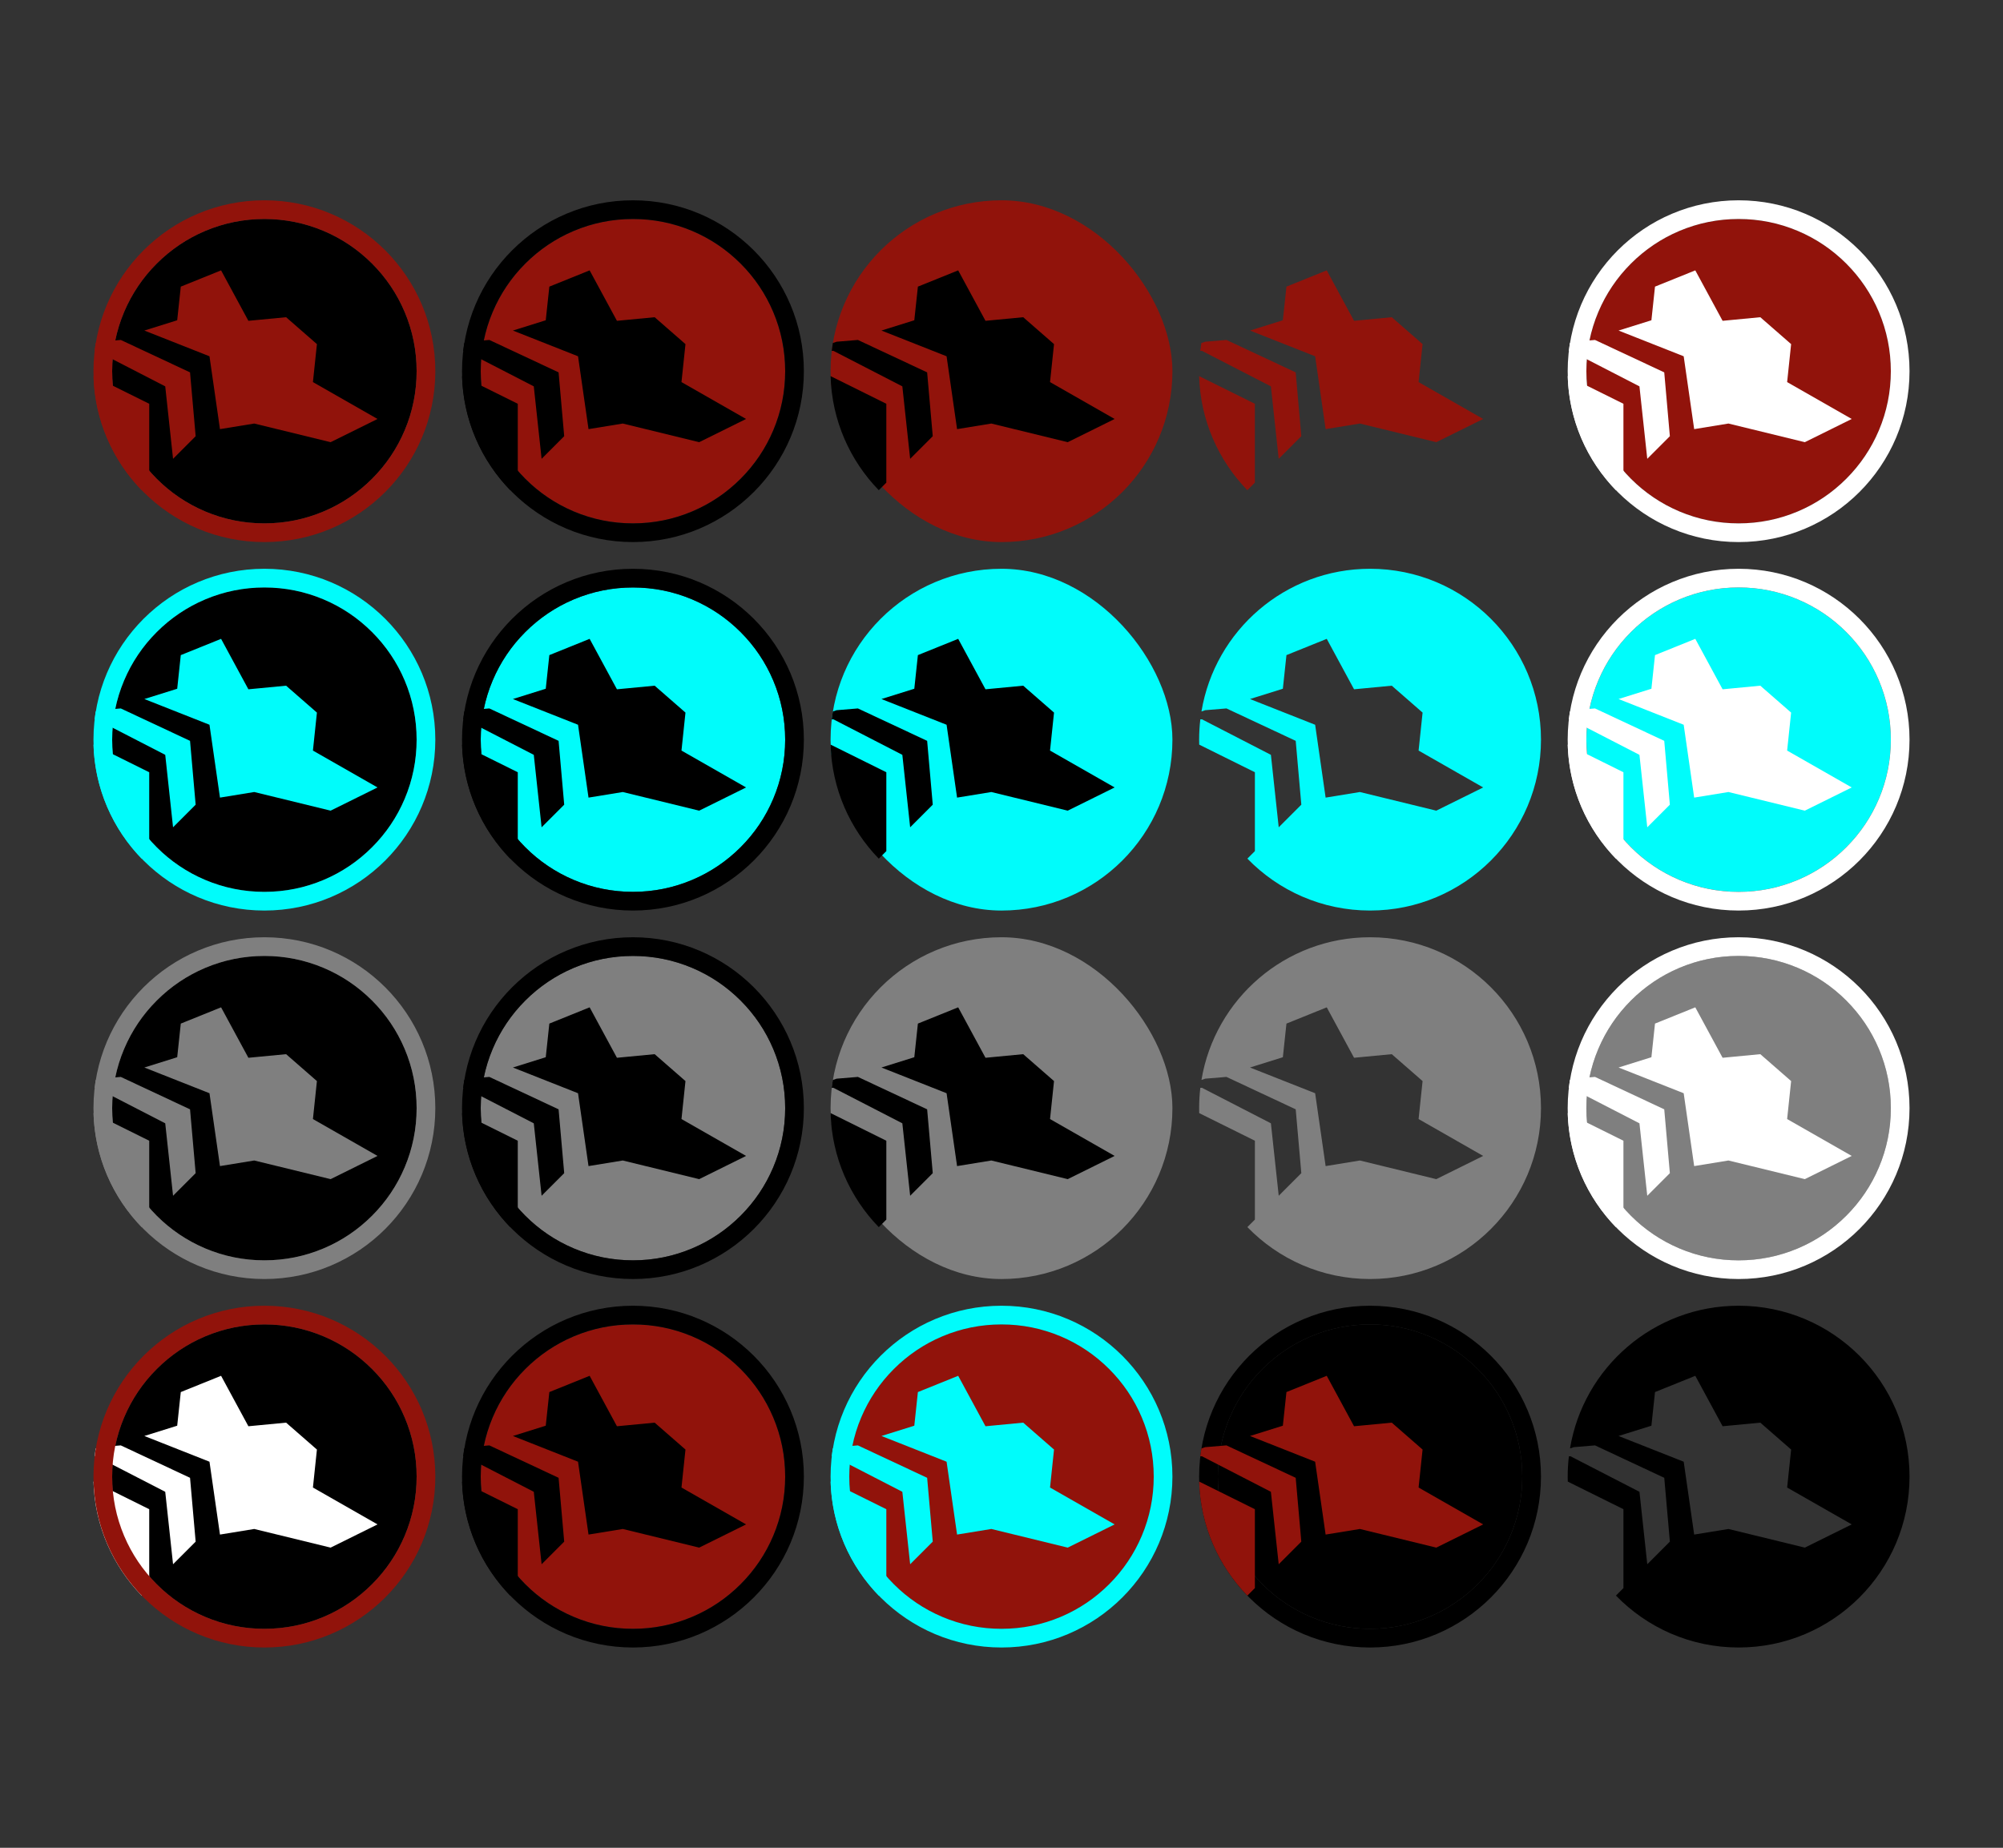 <?xml version="1.0" encoding="UTF-8"?><svg id="Calque_1" xmlns="http://www.w3.org/2000/svg" viewBox="0 0 3000 2768.1"><rect x="0" y="0" width="3000" height="2768.1" fill="#333333" stroke="none"/><defs><style>.cls-1{fill:#91130b;}.cls-1,.cls-2,.cls-3,.cls-4,.cls-5{stroke-width:0px;}.cls-2{fill:#000;}.cls-3{fill:#7f7f7f;}.cls-4{fill:#00fcfb;}.cls-5{fill:#fff;}</style></defs><path class="cls-1" d="M2692.74,345.95c-28.09-11.88-57.95-17.91-88.74-17.91s-60.65,6.02-88.74,17.91c-27.15,11.48-51.53,27.93-72.48,48.87-20.95,20.95-37.39,45.33-48.87,72.48-11.88,28.09-17.91,57.95-17.91,88.74s6.02,60.65,17.91,88.74c11.48,27.15,27.93,51.53,48.87,72.48,20.95,20.95,45.33,37.39,72.48,48.87,28.09,11.88,57.95,17.91,88.74,17.91s60.65-6.02,88.74-17.91c27.15-11.48,51.53-27.93,72.48-48.87,20.95-20.95,37.39-45.33,48.87-72.48,11.88-28.09,17.91-57.95,17.91-88.74s-6.02-60.65-17.91-88.74c-11.48-27.15-27.93-51.53-48.87-72.48-20.95-20.95-45.33-37.39-72.48-48.87Z"/><path class="cls-1" d="M1176,556.05c0-30.79-6.02-60.65-17.91-88.74-11.48-27.15-27.93-51.53-48.87-72.48s-45.33-37.39-72.48-48.87c-28.09-11.88-57.95-17.91-88.74-17.91s-60.65,6.02-88.74,17.91c-27.15,11.48-51.53,27.93-72.48,48.87s-37.39,45.33-48.87,72.48c-11.88,28.09-17.91,57.95-17.91,88.74s6.02,60.65,17.91,88.74c11.48,27.15,27.93,51.53,48.87,72.48s45.33,37.39,72.48,48.87c28.09,11.88,57.95,17.91,88.74,17.91s60.65-6.02,88.74-17.91c27.15-11.48,51.53-27.93,72.48-48.87s37.39-45.33,48.87-72.48c11.88-28.09,17.91-57.95,17.91-88.74Z"/><path class="cls-2" d="M948,328.05c30.79,0,60.65,6.02,88.74,17.91,27.15,11.48,51.53,27.93,72.48,48.87s37.39,45.33,48.87,72.48c11.88,28.09,17.91,57.95,17.91,88.74s-6.02,60.65-17.91,88.74c-11.48,27.15-27.93,51.53-48.87,72.48-20.95,20.95-45.33,37.39-72.48,48.87-28.09,11.88-57.95,17.91-88.74,17.91s-60.65-6.02-88.74-17.91c-27.15-11.48-51.53-27.93-72.48-48.87-20.95-20.95-37.39-45.33-48.87-72.48-11.88-28.09-17.91-57.95-17.91-88.74s6.02-60.65,17.91-88.74c11.48-27.15,27.93-51.53,48.87-72.48,20.95-20.95,45.33-37.39,72.48-48.87,28.09-11.88,57.95-17.91,88.74-17.91M948,300.05h0c-141.38,0-256,114.61-256,256h0c0,141.39,114.61,256,256,256h0c141.38,0,256-114.61,256-256h0c0-141.39-114.61-256-256-256h0Z"/><path class="cls-2" d="M624,556.05c0-30.79-6.02-60.65-17.91-88.74-11.48-27.15-27.93-51.53-48.87-72.48s-45.33-37.39-72.48-48.87c-28.09-11.88-57.95-17.91-88.74-17.91s-60.65,6.02-88.74,17.91c-27.15,11.48-51.53,27.93-72.48,48.87-20.95,20.95-37.39,45.33-48.87,72.48-11.88,28.09-17.91,57.95-17.91,88.74s6.02,60.65,17.91,88.74c11.48,27.15,27.93,51.53,48.87,72.48,20.95,20.95,45.33,37.39,72.48,48.87,28.09,11.88,57.95,17.91,88.74,17.91s60.65-6.02,88.74-17.91c27.15-11.48,51.53-27.93,72.48-48.87s37.39-45.33,48.87-72.48c11.88-28.09,17.91-57.95,17.91-88.74Z"/><rect class="cls-1" x="1244" y="300.05" width="512" height="512" rx="256" ry="256"/><path class="cls-1" d="M396,328.05c30.79,0,60.65,6.02,88.74,17.91,27.15,11.48,51.53,27.93,72.48,48.87s37.39,45.33,48.87,72.48c11.88,28.09,17.91,57.95,17.91,88.74s-6.02,60.65-17.91,88.74c-11.48,27.15-27.93,51.53-48.87,72.48-20.95,20.95-45.33,37.39-72.48,48.87-28.09,11.88-57.95,17.91-88.74,17.91s-60.65-6.02-88.74-17.91c-27.15-11.48-51.53-27.93-72.48-48.87-20.95-20.95-37.39-45.33-48.87-72.48-11.88-28.09-17.91-57.95-17.91-88.74s6.02-60.65,17.91-88.74c11.48-27.15,27.93-51.53,48.87-72.48,20.95-20.95,45.33-37.39,72.48-48.87,28.09-11.88,57.95-17.91,88.74-17.91M396,300.05h0c-141.38,0-256,114.61-256,256h0c0,141.39,114.61,256,256,256h0c141.38,0,256-114.61,256-256h0c0-141.39-114.61-256-256-256h0Z"/><path class="cls-5" d="M2604,328.05c30.79,0,60.65,6.02,88.74,17.91,27.15,11.48,51.53,27.93,72.48,48.87,20.95,20.95,37.39,45.33,48.87,72.48,11.88,28.09,17.91,57.95,17.91,88.74s-6.02,60.65-17.91,88.74c-11.48,27.15-27.93,51.53-48.87,72.48-20.95,20.95-45.33,37.39-72.48,48.87-28.09,11.88-57.95,17.91-88.74,17.91s-60.65-6.02-88.74-17.91c-27.15-11.48-51.53-27.93-72.48-48.87-20.95-20.95-37.39-45.33-48.87-72.48-11.88-28.09-17.91-57.95-17.91-88.74s6.02-60.65,17.91-88.74c11.48-27.15,27.93-51.53,48.87-72.48,20.95-20.95,45.33-37.39,72.48-48.87,28.09-11.88,57.95-17.91,88.74-17.91M2604,300.05h0c-141.38,0-256,114.61-256,256h0c0,141.39,114.61,256,256,256h0c141.38,0,256-114.61,256-256h0c0-141.39-114.61-256-256-256h0Z"/><path class="cls-4" d="M2692.74,897.95c-28.09-11.88-57.95-17.91-88.74-17.91s-60.65,6.02-88.74,17.91c-27.15,11.48-51.53,27.93-72.48,48.87-20.95,20.95-37.39,45.33-48.87,72.48-11.88,28.09-17.91,57.95-17.91,88.74s6.02,60.65,17.91,88.74c11.48,27.15,27.93,51.53,48.87,72.48,20.95,20.95,45.33,37.39,72.48,48.87,28.09,11.88,57.95,17.91,88.74,17.91s60.65-6.02,88.74-17.91c27.15-11.48,51.53-27.93,72.48-48.87,20.95-20.95,37.39-45.33,48.87-72.48,11.88-28.09,17.91-57.95,17.91-88.74s-6.02-60.65-17.91-88.74c-11.48-27.15-27.93-51.53-48.87-72.48-20.95-20.95-45.33-37.39-72.48-48.87Z"/><path class="cls-4" d="M1176,1108.05c0-30.79-6.02-60.65-17.91-88.74-11.48-27.15-27.93-51.53-48.87-72.48s-45.33-37.39-72.48-48.87c-28.09-11.88-57.95-17.91-88.74-17.91s-60.65,6.02-88.74,17.91c-27.15,11.48-51.53,27.93-72.48,48.87s-37.39,45.33-48.87,72.48c-11.88,28.09-17.91,57.95-17.91,88.74s6.02,60.65,17.91,88.74c11.48,27.15,27.93,51.53,48.87,72.48s45.33,37.39,72.48,48.87c28.09,11.88,57.95,17.91,88.74,17.91s60.65-6.02,88.74-17.91c27.15-11.48,51.53-27.93,72.48-48.87s37.39-45.33,48.87-72.48c11.88-28.09,17.91-57.95,17.91-88.74Z"/><path class="cls-2" d="M948,880.05c30.79,0,60.65,6.02,88.74,17.91,27.15,11.48,51.53,27.93,72.48,48.87s37.39,45.33,48.87,72.48c11.88,28.09,17.91,57.95,17.91,88.74s-6.02,60.65-17.91,88.74c-11.48,27.15-27.93,51.53-48.87,72.48-20.95,20.95-45.33,37.39-72.48,48.87-28.09,11.88-57.95,17.91-88.74,17.91s-60.65-6.02-88.74-17.91c-27.15-11.48-51.53-27.93-72.48-48.87-20.95-20.95-37.39-45.33-48.87-72.48-11.88-28.09-17.91-57.95-17.91-88.74s6.02-60.65,17.91-88.74c11.48-27.15,27.93-51.53,48.87-72.48,20.95-20.95,45.33-37.39,72.48-48.87,28.09-11.88,57.95-17.91,88.74-17.91M948,852.05h0c-141.38,0-256,114.61-256,256h0c0,141.39,114.61,256,256,256h0c141.38,0,256-114.61,256-256h0c0-141.39-114.61-256-256-256h0Z"/><path class="cls-2" d="M624,1108.05c0-30.79-6.02-60.65-17.91-88.74-11.48-27.15-27.93-51.53-48.87-72.48s-45.33-37.39-72.48-48.87c-28.09-11.88-57.95-17.91-88.74-17.91s-60.65,6.02-88.74,17.91c-27.15,11.48-51.53,27.93-72.48,48.87-20.95,20.95-37.39,45.33-48.87,72.48-11.88,28.09-17.91,57.95-17.91,88.74s6.02,60.65,17.91,88.74c11.48,27.15,27.93,51.53,48.87,72.48,20.95,20.95,45.33,37.39,72.48,48.87,28.09,11.88,57.95,17.91,88.74,17.91s60.65-6.02,88.74-17.91c27.15-11.48,51.53-27.93,72.48-48.87s37.39-45.33,48.87-72.48c11.88-28.09,17.91-57.95,17.91-88.74Z"/><rect class="cls-4" x="1244" y="852.05" width="512" height="512" rx="256" ry="256"/><path class="cls-4" d="M396,880.05c30.79,0,60.65,6.02,88.74,17.91,27.15,11.48,51.53,27.93,72.48,48.87s37.39,45.33,48.87,72.48c11.88,28.09,17.91,57.95,17.91,88.74s-6.02,60.65-17.91,88.74c-11.48,27.15-27.93,51.53-48.87,72.48-20.95,20.95-45.33,37.39-72.48,48.87-28.09,11.88-57.95,17.91-88.74,17.91s-60.65-6.02-88.74-17.91c-27.15-11.48-51.53-27.93-72.48-48.87-20.95-20.95-37.39-45.33-48.87-72.48-11.88-28.09-17.91-57.95-17.91-88.74s6.02-60.65,17.91-88.74c11.48-27.15,27.93-51.53,48.87-72.48,20.95-20.95,45.33-37.39,72.48-48.87,28.09-11.88,57.95-17.91,88.74-17.91M396,852.05h0c-141.38,0-256,114.61-256,256h0c0,141.39,114.61,256,256,256h0c141.38,0,256-114.61,256-256h0c0-141.39-114.61-256-256-256h0Z"/><path class="cls-5" d="M2604,880.05c30.79,0,60.65,6.02,88.74,17.91,27.15,11.48,51.53,27.93,72.48,48.87,20.95,20.95,37.39,45.33,48.87,72.48,11.88,28.09,17.91,57.95,17.91,88.74s-6.02,60.65-17.91,88.74c-11.48,27.15-27.93,51.53-48.87,72.48-20.95,20.95-45.33,37.39-72.48,48.87-28.09,11.88-57.95,17.91-88.74,17.91s-60.65-6.02-88.74-17.91c-27.15-11.48-51.53-27.93-72.48-48.87-20.95-20.95-37.39-45.33-48.87-72.48-11.88-28.09-17.91-57.95-17.91-88.74s6.02-60.65,17.91-88.74c11.48-27.15,27.93-51.53,48.87-72.48,20.95-20.95,45.33-37.39,72.48-48.87,28.09-11.88,57.95-17.91,88.74-17.91M2604,852.05h0c-141.38,0-256,114.61-256,256h0c0,141.39,114.61,256,256,256h0c141.38,0,256-114.61,256-256h0c0-141.39-114.61-256-256-256h0Z"/><path class="cls-3" d="M2692.74,1449.95c-28.09-11.88-57.95-17.91-88.74-17.91s-60.65,6.02-88.74,17.91c-27.15,11.48-51.53,27.93-72.48,48.87-20.95,20.95-37.39,45.33-48.87,72.48-11.88,28.09-17.91,57.95-17.91,88.74s6.02,60.65,17.91,88.74c11.48,27.15,27.93,51.53,48.87,72.48,20.95,20.95,45.33,37.39,72.48,48.87,28.09,11.88,57.95,17.91,88.74,17.91s60.65-6.02,88.74-17.91c27.15-11.48,51.53-27.93,72.48-48.87,20.95-20.95,37.39-45.33,48.87-72.48,11.88-28.09,17.91-57.95,17.91-88.74s-6.02-60.65-17.91-88.74c-11.48-27.15-27.93-51.53-48.87-72.48-20.95-20.95-45.33-37.39-72.48-48.87Z"/><path class="cls-3" d="M1176,1660.05c0-30.79-6.02-60.65-17.91-88.74-11.48-27.15-27.93-51.53-48.87-72.48s-45.33-37.39-72.48-48.87c-28.09-11.88-57.95-17.91-88.74-17.91s-60.65,6.02-88.74,17.91c-27.15,11.48-51.53,27.93-72.48,48.87s-37.39,45.33-48.87,72.48c-11.88,28.09-17.91,57.95-17.91,88.74s6.02,60.65,17.91,88.74c11.48,27.15,27.93,51.53,48.87,72.48s45.33,37.39,72.48,48.87c28.09,11.88,57.95,17.91,88.74,17.91s60.65-6.02,88.74-17.91c27.15-11.48,51.53-27.93,72.48-48.87s37.39-45.33,48.87-72.48c11.88-28.09,17.91-57.95,17.91-88.74Z"/><path class="cls-2" d="M948,1432.05c30.79,0,60.65,6.02,88.74,17.91,27.15,11.48,51.53,27.93,72.48,48.87s37.39,45.33,48.87,72.48c11.88,28.09,17.91,57.95,17.91,88.74s-6.02,60.65-17.91,88.74c-11.48,27.15-27.93,51.53-48.87,72.48-20.95,20.95-45.33,37.39-72.48,48.87-28.09,11.88-57.95,17.91-88.74,17.91s-60.65-6.02-88.74-17.91c-27.15-11.48-51.53-27.93-72.48-48.87-20.95-20.95-37.39-45.33-48.87-72.48-11.88-28.09-17.91-57.95-17.91-88.74s6.02-60.65,17.91-88.74c11.48-27.15,27.93-51.53,48.87-72.48,20.95-20.95,45.33-37.39,72.48-48.87,28.09-11.88,57.95-17.91,88.74-17.91M948,1404.05h0c-141.38,0-256,114.61-256,256h0c0,141.39,114.61,256,256,256h0c141.38,0,256-114.61,256-256h0c0-141.39-114.61-256-256-256h0Z"/><path class="cls-2" d="M624,1660.05c0-30.79-6.02-60.65-17.91-88.74-11.48-27.15-27.93-51.53-48.87-72.48s-45.33-37.39-72.48-48.87c-28.09-11.88-57.95-17.91-88.74-17.91s-60.65,6.02-88.74,17.91c-27.15,11.48-51.53,27.93-72.48,48.87-20.95,20.95-37.39,45.33-48.87,72.48-11.88,28.09-17.91,57.95-17.91,88.74s6.02,60.65,17.91,88.74c11.48,27.15,27.93,51.53,48.87,72.48,20.95,20.95,45.33,37.39,72.48,48.87,28.09,11.88,57.95,17.91,88.74,17.91s60.65-6.02,88.74-17.91c27.15-11.48,51.53-27.93,72.48-48.87s37.39-45.33,48.87-72.48c11.88-28.09,17.91-57.95,17.91-88.74Z"/><rect class="cls-3" x="1244" y="1404.05" width="512" height="512" rx="256" ry="256"/><path class="cls-3" d="M396,1432.05c30.79,0,60.65,6.02,88.74,17.91,27.15,11.48,51.53,27.93,72.48,48.87s37.39,45.33,48.87,72.48c11.88,28.09,17.91,57.95,17.91,88.74s-6.02,60.65-17.91,88.74c-11.48,27.15-27.93,51.53-48.87,72.48-20.95,20.95-45.33,37.39-72.48,48.87-28.09,11.88-57.95,17.91-88.74,17.91s-60.65-6.02-88.74-17.91c-27.15-11.48-51.53-27.93-72.48-48.87-20.95-20.95-37.39-45.33-48.87-72.48-11.88-28.09-17.91-57.95-17.91-88.74s6.02-60.65,17.91-88.74c11.48-27.15,27.93-51.53,48.87-72.48,20.95-20.95,45.33-37.39,72.48-48.87,28.09-11.88,57.95-17.91,88.74-17.91M396,1404.05h0c-141.38,0-256,114.61-256,256h0c0,141.39,114.61,256,256,256h0c141.38,0,256-114.61,256-256h0c0-141.39-114.61-256-256-256h0Z"/><path class="cls-5" d="M2604,1432.05c30.79,0,60.65,6.02,88.74,17.91,27.15,11.48,51.53,27.93,72.48,48.87,20.95,20.95,37.39,45.33,48.87,72.48,11.88,28.09,17.91,57.95,17.91,88.74s-6.02,60.65-17.91,88.74c-11.48,27.15-27.93,51.53-48.87,72.48-20.95,20.95-45.33,37.39-72.48,48.87-28.09,11.88-57.95,17.91-88.74,17.91s-60.65-6.02-88.74-17.91c-27.15-11.48-51.53-27.93-72.48-48.87-20.95-20.95-37.39-45.33-48.87-72.48-11.88-28.09-17.91-57.95-17.91-88.74s6.02-60.65,17.91-88.74c11.48-27.15,27.93-51.53,48.87-72.48,20.95-20.95,45.33-37.39,72.48-48.87,28.09-11.88,57.95-17.91,88.74-17.91M2604,1404.05h0c-141.38,0-256,114.61-256,256h0c0,141.39,114.61,256,256,256h0c141.38,0,256-114.61,256-256h0c0-141.39-114.61-256-256-256h0Z"/><path class="cls-1" d="M1176,2212.05c0-30.79-6.02-60.65-17.91-88.74-11.48-27.15-27.93-51.53-48.87-72.48s-45.33-37.39-72.48-48.87c-28.09-11.88-57.95-17.91-88.74-17.91s-60.65,6.02-88.74,17.91c-27.15,11.48-51.53,27.93-72.48,48.87s-37.39,45.33-48.87,72.48c-11.88,28.09-17.91,57.95-17.91,88.74s6.02,60.65,17.91,88.74c11.48,27.15,27.93,51.53,48.87,72.48,20.95,20.95,45.33,37.39,72.48,48.87,28.09,11.88,57.95,17.91,88.74,17.91s60.65-6.02,88.74-17.91c27.15-11.48,51.53-27.93,72.48-48.87,20.95-20.95,37.39-45.33,48.87-72.48,11.88-28.09,17.91-57.95,17.91-88.74Z"/><path class="cls-2" d="M948,1984.05c30.79,0,60.65,6.02,88.74,17.91,27.15,11.48,51.53,27.93,72.48,48.87s37.39,45.33,48.87,72.48c11.88,28.09,17.91,57.95,17.91,88.74s-6.02,60.65-17.91,88.74c-11.48,27.15-27.93,51.53-48.87,72.48-20.95,20.95-45.33,37.39-72.48,48.87-28.09,11.88-57.95,17.91-88.74,17.91s-60.65-6.02-88.74-17.91c-27.15-11.48-51.53-27.93-72.48-48.87-20.95-20.95-37.39-45.33-48.87-72.48-11.88-28.09-17.91-57.95-17.91-88.74s6.02-60.65,17.91-88.74c11.48-27.15,27.93-51.53,48.87-72.48,20.95-20.95,45.33-37.39,72.48-48.87,28.09-11.88,57.95-17.91,88.74-17.91M948,1956.05h0c-141.38,0-256,114.61-256,256h0c0,141.39,114.61,256,256,256h0c141.38,0,256-114.61,256-256h0c0-141.39-114.61-256-256-256h0Z"/><path class="cls-2" d="M624,2212.05c0-30.79-6.02-60.65-17.91-88.74-11.48-27.15-27.93-51.53-48.87-72.48s-45.33-37.39-72.48-48.87c-28.09-11.88-57.95-17.91-88.74-17.91s-60.65,6.02-88.74,17.91c-27.15,11.48-51.53,27.93-72.48,48.87-20.95,20.95-37.39,45.33-48.87,72.48-11.88,28.09-17.91,57.95-17.91,88.74s6.02,60.65,17.91,88.74c11.48,27.15,27.93,51.53,48.87,72.48,20.95,20.95,45.33,37.39,72.48,48.87,28.09,11.88,57.95,17.91,88.74,17.91s60.65-6.02,88.74-17.91c27.15-11.48,51.53-27.93,72.48-48.87,20.95-20.95,37.39-45.33,48.87-72.48,11.88-28.09,17.91-57.95,17.91-88.74Z"/><path class="cls-1" d="M1728,2212.05c0-30.79-6.02-60.65-17.91-88.74-11.48-27.15-27.93-51.53-48.87-72.48s-45.33-37.39-72.48-48.87c-28.09-11.88-57.95-17.91-88.74-17.91s-60.65,6.02-88.74,17.91c-27.15,11.48-51.53,27.93-72.48,48.87s-37.39,45.33-48.87,72.48c-11.88,28.09-17.91,57.95-17.91,88.74s6.02,60.65,17.91,88.74c11.48,27.15,27.93,51.53,48.87,72.48,20.95,20.95,45.33,37.39,72.48,48.87,28.09,11.88,57.95,17.91,88.74,17.91s60.65-6.02,88.74-17.91c27.15-11.48,51.53-27.93,72.48-48.87,20.95-20.95,37.39-45.33,48.87-72.48,11.88-28.09,17.91-57.95,17.91-88.74Z"/><path class="cls-2" d="M2280,2212.05c0-30.79-6.02-60.65-17.91-88.74-11.48-27.15-27.93-51.53-48.87-72.48s-45.33-37.39-72.48-48.87c-28.09-11.88-57.95-17.91-88.74-17.91s-60.65,6.02-88.74,17.91c-27.15,11.48-51.53,27.93-72.48,48.87s-37.39,45.33-48.87,72.48c-11.88,28.09-17.91,57.95-17.91,88.74s6.02,60.65,17.91,88.74c11.48,27.15,27.93,51.53,48.87,72.48,20.95,20.95,45.33,37.39,72.48,48.87,28.09,11.88,57.95,17.91,88.74,17.91s60.65-6.02,88.74-17.91c27.15-11.48,51.53-27.93,72.48-48.87,20.95-20.95,37.39-45.33,48.87-72.48,11.88-28.09,17.91-57.95,17.91-88.74Z"/><path class="cls-4" d="M1500,1984.05c30.79,0,60.65,6.02,88.74,17.91,27.15,11.48,51.53,27.93,72.48,48.87s37.39,45.33,48.87,72.48c11.88,28.09,17.91,57.95,17.91,88.74s-6.02,60.65-17.91,88.74c-11.48,27.15-27.93,51.53-48.87,72.48-20.95,20.95-45.33,37.39-72.48,48.87-28.09,11.88-57.95,17.91-88.74,17.91s-60.65-6.02-88.74-17.91c-27.15-11.48-51.53-27.93-72.48-48.87-20.95-20.95-37.39-45.33-48.87-72.48-11.88-28.09-17.91-57.95-17.91-88.74s6.02-60.65,17.91-88.74c11.48-27.15,27.93-51.53,48.87-72.48,20.95-20.95,45.33-37.39,72.48-48.87,28.09-11.88,57.95-17.91,88.74-17.91M1500,1956.05h0c-141.38,0-256,114.61-256,256h0c0,141.39,114.61,256,256,256h0c141.38,0,256-114.61,256-256h0c0-141.39-114.61-256-256-256h0Z"/><path class="cls-2" d="M2052,1984.05c30.79,0,60.65,6.02,88.74,17.91,27.15,11.48,51.53,27.93,72.48,48.87s37.39,45.33,48.87,72.48c11.88,28.09,17.91,57.95,17.91,88.74s-6.02,60.65-17.91,88.74c-11.48,27.15-27.93,51.53-48.87,72.48-20.95,20.95-45.33,37.39-72.48,48.87-28.09,11.88-57.95,17.91-88.74,17.91s-60.65-6.02-88.74-17.91c-27.15-11.48-51.53-27.93-72.48-48.87-20.95-20.95-37.39-45.33-48.87-72.48-11.88-28.09-17.91-57.95-17.91-88.74s6.02-60.65,17.91-88.74c11.48-27.15,27.93-51.53,48.87-72.48,20.95-20.95,45.33-37.39,72.48-48.87,28.09-11.88,57.95-17.91,88.74-17.91M2052,1956.05h0c-141.38,0-256,114.61-256,256h0c0,141.39,114.61,256,256,256h0c141.38,0,256-114.61,256-256h0c0-141.39-114.61-256-256-256h0Z"/><polygon class="cls-1" points="329.46 642.86 380.8 634.48 495.2 662.41 565.44 627.64 468.69 572.4 474.67 515.5 428.51 475.2 372.03 480.6 331.13 405.03 270.78 429.39 265.4 479.78 216.19 495.18 313.75 533.72 329.46 642.86"/><path class="cls-1" d="M212.2,734.34l11.3-11.31v-118.16l-83.5-41.42c1.89,66.39,29.04,126.44,72.2,170.89Z"/><path class="cls-1" d="M143.37,513.81c-.65,3.89-1.21,7.81-1.68,11.76h2.51l103.28,53.21,11.71,108.55,33.85-33.88-8.41-95.62-103.71-48.55-31.88,2.64-5.69,1.91Z"/><polygon class="cls-2" points="881.46 642.86 932.8 634.48 1047.2 662.41 1117.44 627.64 1020.69 572.4 1026.67 515.5 980.51 475.2 924.03 480.6 883.13 405.03 822.78 429.39 817.4 479.78 768.19 495.18 865.75 533.72 881.46 642.86"/><path class="cls-2" d="M764.2,734.34l11.3-11.31v-118.16l-83.5-41.42c1.89,66.39,29.04,126.44,72.2,170.89Z"/><path class="cls-2" d="M695.37,513.81c-.65,3.89-1.21,7.81-1.68,11.76h2.51l103.28,53.21,11.71,108.55,33.85-33.88-8.41-95.62-103.71-48.55-31.88,2.64-5.69,1.91Z"/><polygon class="cls-2" points="1433.46 642.86 1484.8 634.48 1599.2 662.41 1669.44 627.64 1572.69 572.4 1578.67 515.5 1532.51 475.2 1476.03 480.6 1435.13 405.03 1374.78 429.39 1369.4 479.78 1320.19 495.18 1417.75 533.72 1433.46 642.86"/><path class="cls-2" d="M1316.2,734.34l11.3-11.31v-118.16l-83.5-41.42c1.89,66.39,29.04,126.44,72.2,170.89Z"/><path class="cls-2" d="M1247.37,513.81c-.65,3.89-1.21,7.81-1.68,11.76h2.51l103.28,53.21,11.71,108.55,33.85-33.88-8.41-95.62-103.71-48.55-31.88,2.64-5.69,1.91Z"/><polygon class="cls-1" points="1985.46 642.86 2036.8 634.48 2151.2 662.41 2221.44 627.64 2124.69 572.4 2130.67 515.5 2084.51 475.2 2028.03 480.6 1987.13 405.03 1926.78 429.39 1921.4 479.78 1872.19 495.18 1969.75 533.72 1985.46 642.86"/><path class="cls-1" d="M1868.2,734.34l11.3-11.31v-118.16l-83.5-41.42c1.89,66.39,29.04,126.44,72.2,170.89Z"/><path class="cls-1" d="M1799.37,513.81c-.65,3.89-1.21,7.81-1.68,11.76h2.51l103.28,53.21,11.71,108.55,33.85-33.88-8.41-95.62-103.71-48.55-31.88,2.64-5.69,1.91Z"/><polygon class="cls-5" points="2537.46 642.86 2588.8 634.48 2703.2 662.41 2773.44 627.64 2676.69 572.4 2682.67 515.5 2636.51 475.2 2580.03 480.6 2539.13 405.03 2478.78 429.39 2473.4 479.78 2424.19 495.18 2521.75 533.72 2537.46 642.86"/><path class="cls-5" d="M2420.2,734.34l11.3-11.31v-118.16l-83.5-41.42c1.89,66.39,29.04,126.44,72.2,170.89Z"/><path class="cls-5" d="M2351.37,513.81c-.65,3.89-1.21,7.81-1.68,11.76h2.51l103.28,53.21,11.71,108.55,33.85-33.88-8.41-95.62-103.71-48.55-31.88,2.64-5.69,1.91Z"/><polygon class="cls-4" points="329.46 1194.86 380.8 1186.48 495.2 1214.41 565.44 1179.64 468.69 1124.4 474.67 1067.5 428.51 1027.2 372.03 1032.6 331.13 957.03 270.78 981.39 265.4 1031.78 216.19 1047.18 313.75 1085.72 329.46 1194.86"/><path class="cls-4" d="M212.2,1286.34l11.3-11.31v-118.16l-83.5-41.42c1.89,66.39,29.04,126.44,72.2,170.89Z"/><path class="cls-4" d="M143.37,1065.81c-.65,3.89-1.21,7.81-1.68,11.76h2.51l103.28,53.21,11.71,108.55,33.85-33.88-8.41-95.62-103.71-48.55-31.88,2.64-5.69,1.91Z"/><polygon class="cls-2" points="881.46 1194.86 932.8 1186.48 1047.2 1214.41 1117.44 1179.64 1020.69 1124.4 1026.67 1067.5 980.51 1027.2 924.03 1032.6 883.13 957.03 822.78 981.39 817.4 1031.78 768.19 1047.18 865.75 1085.72 881.46 1194.86"/><path class="cls-2" d="M764.2,1286.34l11.3-11.31v-118.16l-83.5-41.42c1.89,66.39,29.04,126.44,72.2,170.89Z"/><path class="cls-2" d="M695.37,1065.81c-.65,3.89-1.21,7.81-1.68,11.76h2.51l103.28,53.21,11.71,108.55,33.85-33.88-8.41-95.62-103.71-48.55-31.88,2.64-5.69,1.91Z"/><polygon class="cls-2" points="1433.46 1194.86 1484.8 1186.48 1599.2 1214.41 1669.44 1179.64 1572.69 1124.4 1578.67 1067.5 1532.51 1027.2 1476.03 1032.6 1435.13 957.03 1374.78 981.39 1369.4 1031.78 1320.19 1047.18 1417.75 1085.72 1433.46 1194.86"/><path class="cls-2" d="M1316.2,1286.34l11.3-11.31v-118.16l-83.5-41.42c1.89,66.39,29.04,126.44,72.2,170.89Z"/><path class="cls-2" d="M1247.37,1065.81c-.65,3.89-1.21,7.81-1.68,11.76h2.51l103.28,53.21,11.71,108.55,33.85-33.88-8.41-95.62-103.71-48.55-31.88,2.64-5.69,1.91Z"/><polygon class="cls-5" points="2537.46 1194.86 2588.8 1186.48 2703.2 1214.41 2773.44 1179.64 2676.69 1124.4 2682.67 1067.5 2636.51 1027.2 2580.03 1032.6 2539.13 957.03 2478.78 981.39 2473.4 1031.78 2424.19 1047.18 2521.75 1085.72 2537.46 1194.86"/><path class="cls-5" d="M2420.2,1286.34l11.3-11.31v-118.16l-83.5-41.42c1.89,66.39,29.04,126.44,72.2,170.89Z"/><path class="cls-5" d="M2351.37,1065.81c-.65,3.89-1.21,7.81-1.68,11.76h2.51l103.28,53.21,11.71,108.55,33.85-33.88-8.41-95.62-103.71-48.55-31.88,2.64-5.69,1.91Z"/><polygon class="cls-3" points="329.46 1746.86 380.8 1738.48 495.2 1766.41 565.44 1731.64 468.69 1676.4 474.67 1619.5 428.51 1579.2 372.03 1584.6 331.13 1509.03 270.78 1533.39 265.4 1583.78 216.19 1599.18 313.75 1637.72 329.46 1746.86"/><path class="cls-3" d="M212.2,1838.34l11.3-11.31v-118.16l-83.5-41.42c1.89,66.39,29.04,126.44,72.2,170.89Z"/><path class="cls-3" d="M143.37,1617.81c-.65,3.89-1.21,7.81-1.68,11.76h2.51l103.28,53.21,11.71,108.55,33.85-33.88-8.41-95.62-103.71-48.55-31.88,2.64-5.69,1.91Z"/><polygon class="cls-2" points="881.46 1746.86 932.8 1738.48 1047.2 1766.41 1117.44 1731.64 1020.69 1676.4 1026.67 1619.5 980.51 1579.2 924.03 1584.6 883.13 1509.03 822.78 1533.39 817.4 1583.78 768.19 1599.18 865.75 1637.72 881.46 1746.86"/><path class="cls-2" d="M764.2,1838.34l11.3-11.31v-118.16l-83.5-41.42c1.89,66.39,29.04,126.44,72.2,170.89Z"/><path class="cls-2" d="M695.37,1617.81c-.65,3.89-1.21,7.81-1.68,11.76h2.51l103.28,53.21,11.71,108.55,33.85-33.88-8.41-95.62-103.71-48.55-31.88,2.64-5.69,1.91Z"/><polygon class="cls-2" points="1433.46 1746.86 1484.8 1738.48 1599.2 1766.41 1669.44 1731.64 1572.69 1676.4 1578.67 1619.5 1532.51 1579.2 1476.03 1584.6 1435.13 1509.03 1374.78 1533.39 1369.4 1583.78 1320.19 1599.18 1417.75 1637.72 1433.46 1746.86"/><path class="cls-2" d="M1316.2,1838.34l11.3-11.31v-118.16l-83.5-41.42c1.89,66.39,29.04,126.44,72.2,170.89Z"/><path class="cls-2" d="M1247.37,1617.81c-.65,3.89-1.21,7.81-1.68,11.76h2.51l103.28,53.21,11.71,108.55,33.85-33.88-8.41-95.62-103.71-48.55-31.88,2.64-5.69,1.91Z"/><polygon class="cls-5" points="2537.46 1746.86 2588.8 1738.48 2703.2 1766.41 2773.44 1731.64 2676.69 1676.4 2682.67 1619.5 2636.51 1579.2 2580.03 1584.6 2539.13 1509.03 2478.78 1533.39 2473.4 1583.78 2424.19 1599.18 2521.75 1637.72 2537.46 1746.86"/><path class="cls-5" d="M2420.2,1838.34l11.3-11.31v-118.16l-83.5-41.42c1.89,66.39,29.04,126.44,72.2,170.89Z"/><path class="cls-5" d="M2351.37,1617.81c-.65,3.89-1.21,7.81-1.68,11.76h2.51l103.28,53.21,11.71,108.55,33.85-33.88-8.41-95.62-103.71-48.55-31.88,2.64-5.69,1.91Z"/><polygon class="cls-5" points="329.46 2298.86 380.8 2290.48 495.2 2318.41 565.44 2283.64 468.69 2228.4 474.67 2171.5 428.51 2131.2 372.03 2136.6 331.13 2061.03 270.78 2085.39 265.4 2135.78 216.19 2151.18 313.75 2189.72 329.46 2298.86"/><path class="cls-5" d="M212.2,2390.34l11.3-11.31v-118.16l-83.5-41.42c1.89,66.39,29.04,126.44,72.2,170.89Z"/><path class="cls-5" d="M143.37,2169.81c-.65,3.89-1.21,7.81-1.68,11.76h2.51l103.28,53.21,11.71,108.55,33.85-33.88-8.41-95.62-103.71-48.55-31.88,2.64-5.69,1.91Z"/><polygon class="cls-2" points="881.46 2298.86 932.8 2290.48 1047.2 2318.41 1117.44 2283.64 1020.69 2228.4 1026.67 2171.5 980.51 2131.2 924.03 2136.6 883.13 2061.03 822.78 2085.39 817.4 2135.78 768.19 2151.18 865.75 2189.72 881.46 2298.86"/><path class="cls-2" d="M764.2,2390.34l11.3-11.31v-118.16l-83.5-41.42c1.89,66.39,29.04,126.44,72.2,170.89Z"/><path class="cls-2" d="M695.37,2169.81c-.65,3.89-1.21,7.81-1.68,11.76h2.51l103.28,53.21,11.71,108.55,33.85-33.88-8.41-95.62-103.71-48.55-31.88,2.64-5.69,1.91Z"/><polygon class="cls-4" points="1433.46 2298.86 1484.8 2290.48 1599.2 2318.41 1669.44 2283.64 1572.69 2228.4 1578.67 2171.5 1532.51 2131.2 1476.03 2136.6 1435.13 2061.03 1374.78 2085.39 1369.4 2135.78 1320.19 2151.18 1417.75 2189.72 1433.46 2298.86"/><path class="cls-4" d="M1316.2,2390.34l11.3-11.31v-118.16l-83.5-41.42c1.89,66.39,29.04,126.44,72.2,170.89Z"/><path class="cls-4" d="M1247.37,2169.81c-.65,3.89-1.21,7.81-1.68,11.76h2.51l103.28,53.21,11.71,108.55,33.85-33.88-8.41-95.62-103.71-48.55-31.88,2.64-5.69,1.91Z"/><polygon class="cls-1" points="1985.46 2298.86 2036.8 2290.48 2151.2 2318.41 2221.44 2283.64 2124.69 2228.4 2130.67 2171.5 2084.51 2131.2 2028.03 2136.6 1987.13 2061.03 1926.78 2085.39 1921.4 2135.78 1872.19 2151.18 1969.75 2189.72 1985.46 2298.86"/><path class="cls-1" d="M1868.2,2390.34l11.3-11.31v-118.16l-83.5-41.42c1.89,66.39,29.04,126.44,72.2,170.89Z"/><path class="cls-1" d="M1799.37,2169.81c-.65,3.89-1.21,7.81-1.68,11.76h2.51l103.28,53.21,11.71,108.55,33.85-33.88-8.41-95.62-103.71-48.55-31.88,2.64-5.69,1.91Z"/><path class="cls-2" d="M2604,1956.05h0c-126.98,0-232.35,92.46-252.5,213.72l5.56-1.86,31.88-2.64,103.71,48.55,8.41,95.62-33.85,33.88-11.71-108.55-103.28-53.21h-2.4c-1.19,10-1.81,20.16-1.81,30.48h0c0,2.5.05,4.98.12,7.46l83.38,41.36v118.16l-11.24,11.25c46.53,47.96,111.65,77.77,183.74,77.77h0c141.38,0,256-114.61,256-256h0c0-141.39-114.61-256-256-256ZM2703.2,2318.41l-114.4-27.92-51.34,8.37-15.7-109.14-97.57-38.54,49.21-15.4,5.39-50.39,60.35-24.35,40.9,75.56,56.47-5.4,46.17,40.3-5.98,56.9,96.74,55.24-70.24,34.77Z"/><path class="cls-3" d="M2052,1404.05h0c-126.98,0-232.35,92.46-252.5,213.72l5.56-1.86,31.88-2.64,103.71,48.55,8.41,95.62-33.85,33.88-11.71-108.55-103.28-53.21h-2.4c-1.19,10-1.81,20.16-1.81,30.48h0c0,2.5.05,4.98.12,7.46l83.38,41.36v118.16l-11.24,11.25c46.53,47.96,111.65,77.77,183.74,77.77h0c141.38,0,256-114.61,256-256h0c0-141.39-114.61-256-256-256ZM2151.2,1766.41l-114.4-27.92-51.34,8.37-15.7-109.14-97.57-38.54,49.21-15.4,5.39-50.39,60.35-24.35,40.9,75.56,56.47-5.4,46.17,40.3-5.98,56.9,96.74,55.24-70.24,34.77Z"/><path class="cls-4" d="M2052,852.05h0c-126.98,0-232.35,92.46-252.5,213.72l5.56-1.86,31.88-2.64,103.71,48.55,8.41,95.62-33.85,33.88-11.71-108.55-103.28-53.21h-2.4c-1.19,10-1.81,20.16-1.81,30.48h0c0,2.5.05,4.98.12,7.46l83.38,41.36v118.16l-11.24,11.25c46.53,47.96,111.65,77.77,183.74,77.77h0c141.38,0,256-114.61,256-256h0c0-141.39-114.61-256-256-256ZM2151.2,1214.41l-114.4-27.92-51.34,8.37-15.7-109.14-97.57-38.54,49.21-15.4,5.39-50.39,60.35-24.35,40.9,75.56,56.47-5.4,46.17,40.3-5.98,56.9,96.74,55.24-70.24,34.77Z"/><path class="cls-1" d="M396,1984.05c30.79,0,60.65,6.02,88.74,17.91,27.15,11.48,51.53,27.93,72.48,48.87s37.39,45.33,48.87,72.48c11.88,28.09,17.91,57.95,17.91,88.74s-6.02,60.65-17.91,88.74c-11.48,27.15-27.93,51.53-48.87,72.48-20.95,20.95-45.33,37.39-72.48,48.87-28.09,11.88-57.95,17.91-88.74,17.91s-60.65-6.02-88.74-17.91c-27.15-11.48-51.53-27.93-72.48-48.87-20.95-20.95-37.39-45.33-48.87-72.48-11.88-28.09-17.91-57.95-17.91-88.74s6.02-60.65,17.91-88.74c11.48-27.15,27.93-51.53,48.87-72.48,20.95-20.95,45.33-37.39,72.48-48.87,28.09-11.88,57.95-17.91,88.74-17.91M396,1956.05h0c-141.38,0-256,114.61-256,256h0c0,141.39,114.61,256,256,256h0c141.38,0,256-114.61,256-256h0c0-141.39-114.61-256-256-256h0Z"/></svg>